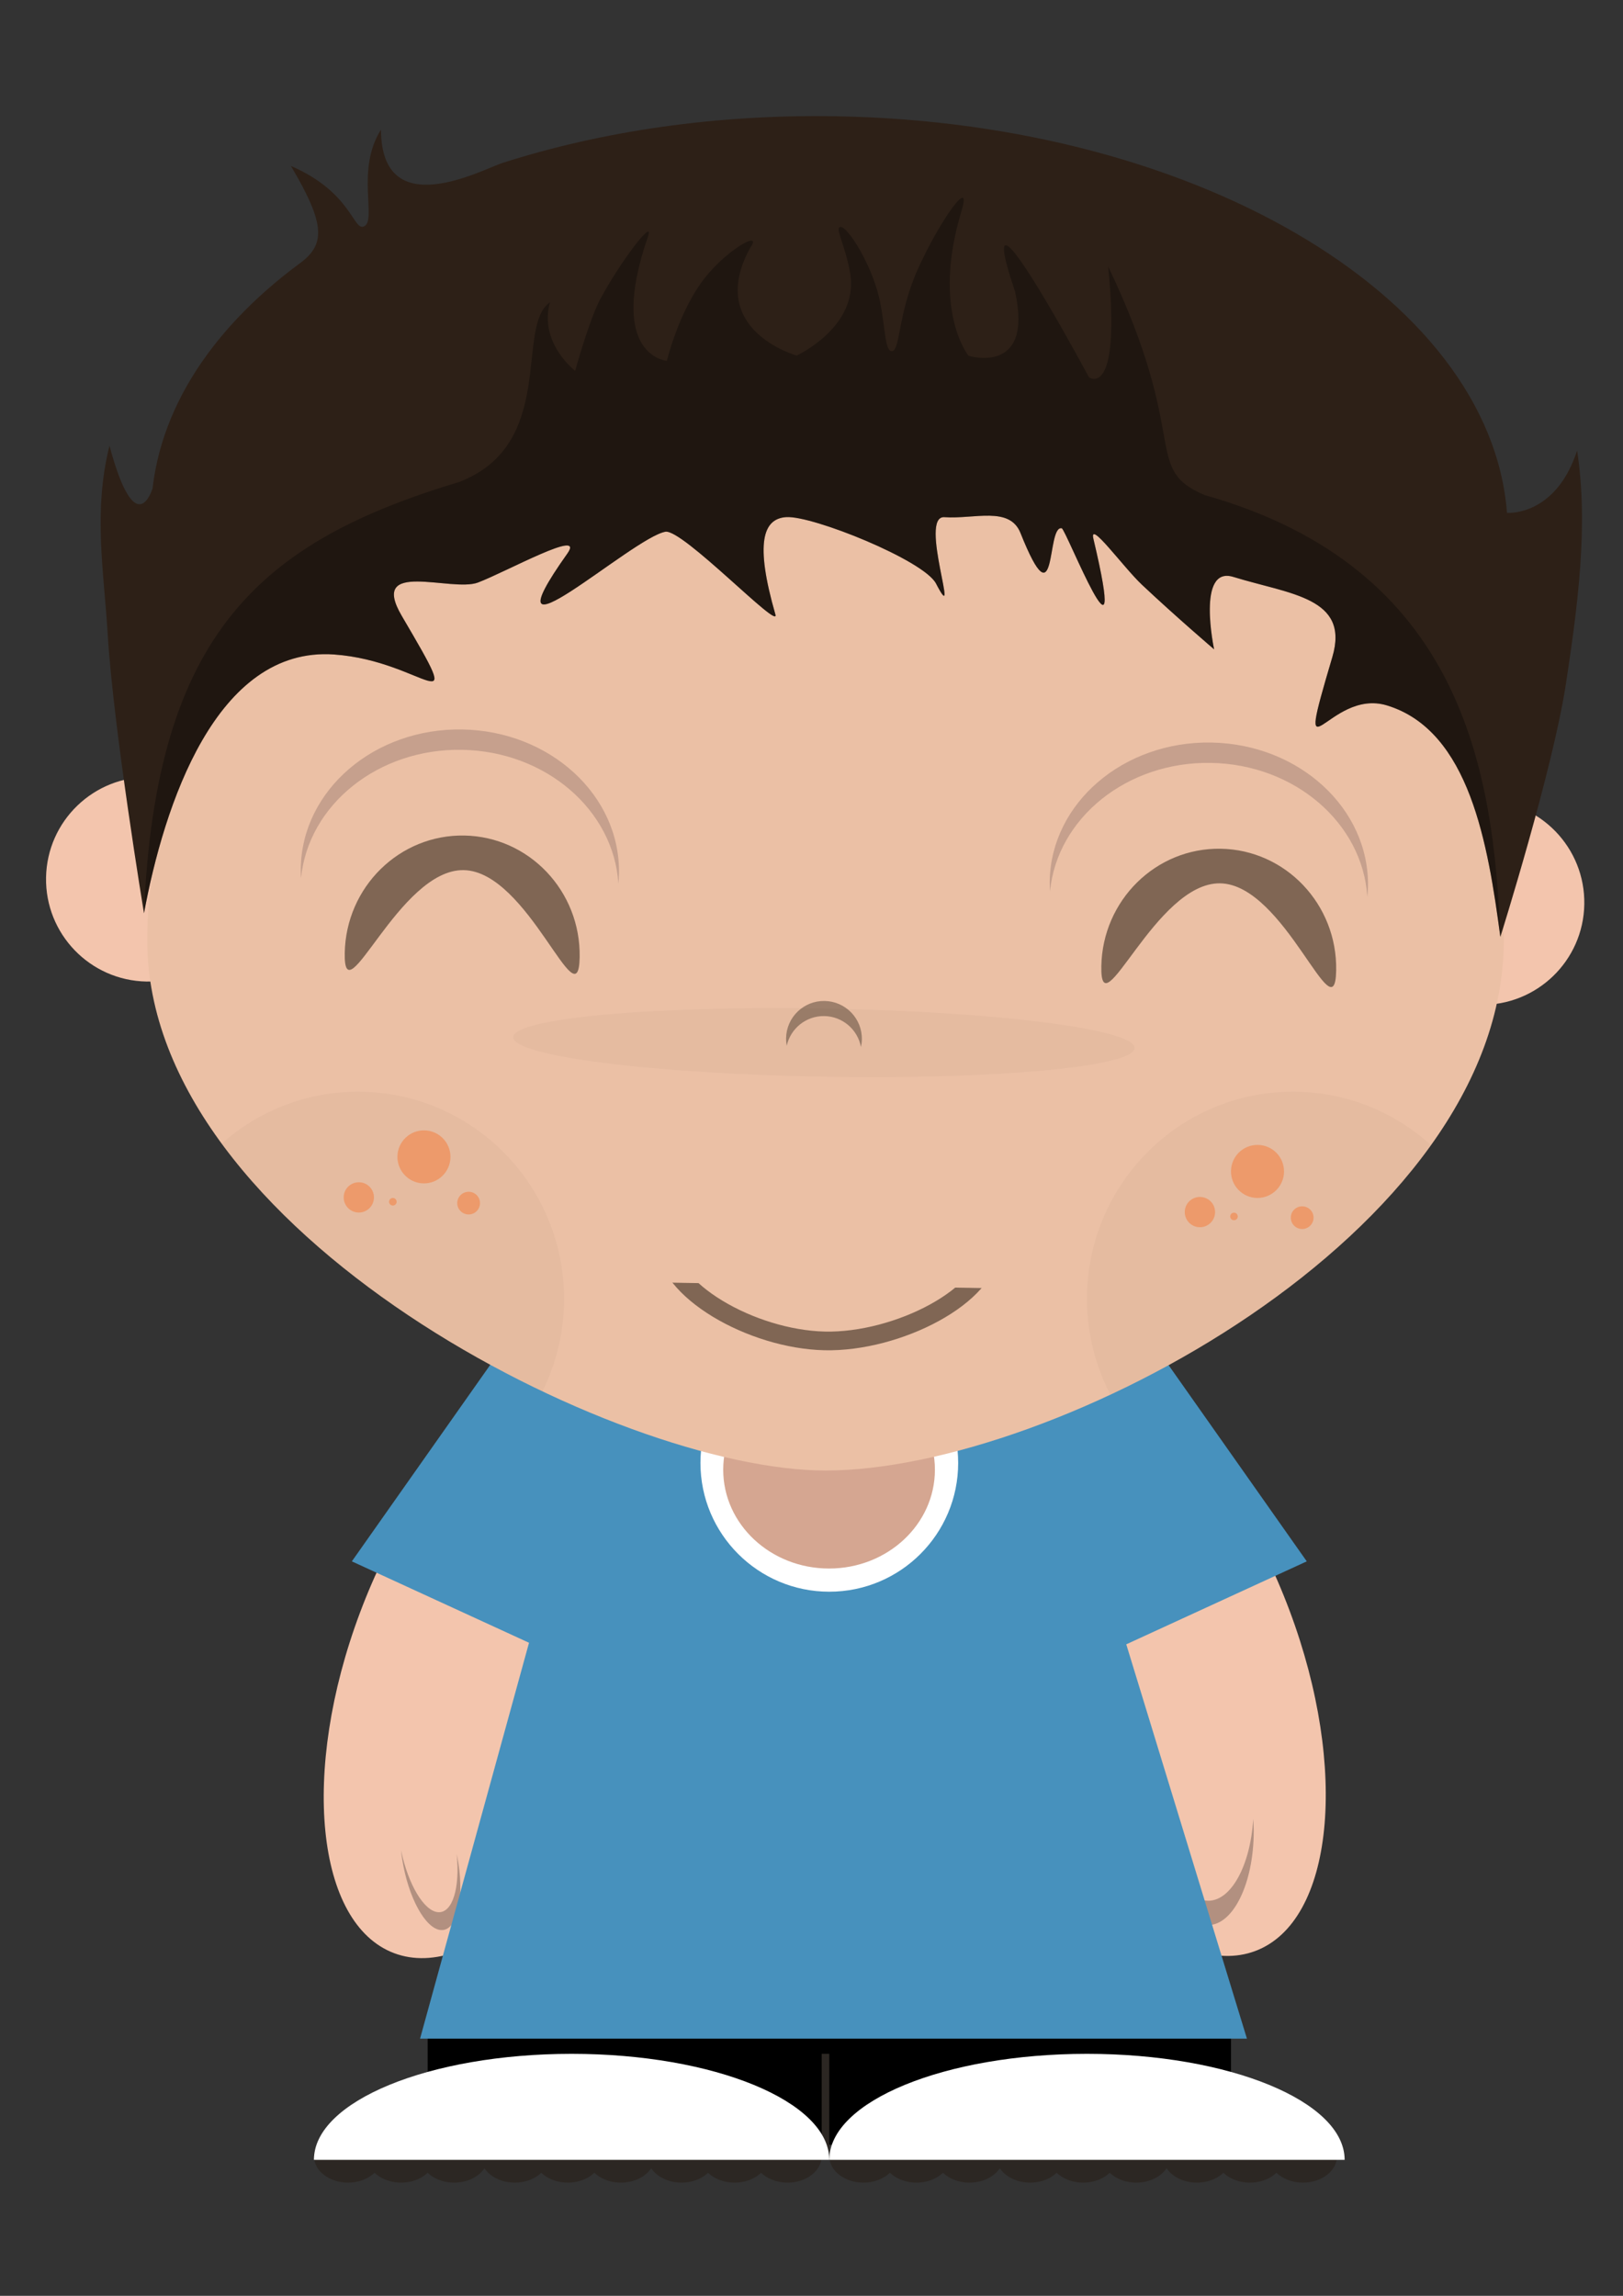 <?xml version="1.0" encoding="UTF-8" standalone="no"?>
<!-- Created with Inkscape (http://www.inkscape.org/) -->

<svg
   xmlns:dc="http://purl.org/dc/elements/1.1/"
   xmlns:cc="http://creativecommons.org/ns#"
   xmlns:rdf="http://www.w3.org/1999/02/22-rdf-syntax-ns#"
   xmlns:svg="http://www.w3.org/2000/svg"
   xmlns="http://www.w3.org/2000/svg"
   xmlns:sodipodi="http://sodipodi.sourceforge.net/DTD/sodipodi-0.dtd"
   xmlns:inkscape="http://www.inkscape.org/namespaces/inkscape"
   width="210mm"
   height="297mm"
   viewBox="0 0 744.094 1052.362"
   id="svg5685"
   version="1.1"
   inkscape:version="0.91 r13725"
   sodipodi:docname="egalink.svg">
  <rect x="0" y="0" width="744.094" height="1052.362" fill="#333333" stroke="none"/>
  <defs
     id="defs5687" />
  <sodipodi:namedview
     id="base"
     pagecolor="#ffffff"
     bordercolor="#666666"
     borderopacity="1.0"
     inkscape:pageopacity="0.0"
     inkscape:pageshadow="2"
     inkscape:zoom="0.24748737"
     inkscape:cx="509.28515"
     inkscape:cy="510.4298"
     inkscape:document-units="px"
     inkscape:current-layer="g6443"
     showgrid="false"
     inkscape:window-width="1366"
     inkscape:window-height="705"
     inkscape:window-x="-8"
     inkscape:window-y="-8"
     inkscape:window-maximized="1"
     showguides="true"
     inkscape:guide-bbox="true">
    <sodipodi:guide
       position="278.802,288.904"
       orientation="0,1"
       id="guide6474" />
    <sodipodi:guide
       position="333.35,155.564"
       orientation="0,1"
       id="guide6476" />
  </sodipodi:namedview>
  <g
     inkscape:label="Capa 1"
     inkscape:groupmode="layer"
     id="layer1">
    <g
       id="g6443">
      <path
         style="fill:#f3c5ad;stroke:none"
         inkscape:connector-curvature="0"
         id="bezier2-3"
         d="m 279.44,631.904 c 35.95,13.457 43.003,83.309 15.732,156.054 C 267.933,860.703 216.674,908.777 180.756,895.32 144.806,881.863 137.753,811.979 165.024,739.266 192.263,666.521 243.523,618.447 279.44,631.904 Z m 0,0" />
      <path
         style="fill:#000000;stroke:none"
         inkscape:connector-curvature="0"
         id="bezier-0"
         d="m 196.058,927.534 0,55.583 368.309,0 0,-55.583 -368.309,0 z m 0,0" />
      <path
         style="fill:#1a1718;fill-opacity:0.3;stroke:none"
         inkscape:connector-curvature="0"
         id="bezier3-3"
         d="m 200.915,876.522 c -6.531,-0.428 -13.803,-12.783 -17.044,-28.372 0.132,1.347 0.308,2.706 0.529,4.076 2.704,17.467 10.663,32.012 17.779,32.481 7.144,0.453 10.67,-13.308 7.967,-30.776 -0.237,-1.399 -0.486,-2.754 -0.763,-4.093 1.605,15.475 -1.936,27.112 -8.467,26.683 l 0,0 z m 0,0" />
      <path
         style="fill:#f3c5ad;stroke:none"
         inkscape:connector-curvature="0"
         id="bezier4-9"
         d="m 476.8,630.898 c -35.95,13.457 -43.003,83.309 -15.732,156.054 27.239,72.745 78.498,120.819 114.416,107.362 35.95,-13.457 43.003,-83.342 15.732,-156.054 C 563.977,665.516 512.717,617.441 476.8,630.898 Z m 0,0" />
      <path
         style="fill:#1a1718;fill-opacity:0.3;stroke:none"
         inkscape:connector-curvature="0"
         id="bezier5-3"
         d="m 553.965,871.269 c -10.629,0 -19.34,-16.317 -20.673,-37.478 -0.13,1.82 -0.195,3.673 -0.195,5.558 0,23.793 9.329,43.068 20.835,43.068 11.507,0 20.868,-19.275 20.868,-43.068 0,-1.885 -0.098,-3.738 -0.228,-5.558 -1.3,21.128 -10.044,37.478 -20.608,37.478 l 0,0 z m 0,0" />
      <path
         inkscape:connector-curvature="0"
         id="bezier6-1"
         d="m 599.114,715.703 -63.579,-90.265 -51.227,23.533 -4.551,-14.855 -204.486,0 -3.51,12.872 -46.871,-21.55 -63.579,90.265 81.229,37.315 -49.959,181.473 379.1,0 -55.323,-180.758 82.756,-38.03 z m 0,0"
         style="fill:#4791bd;fill-opacity:1;stroke:none" />
      <path
         style="fill:#ffffff;stroke:none"
         inkscape:connector-curvature="0"
         id="bezier7-0"
         d="m 380.196,729.614 c 32.635,0 59.093,-26.426 59.093,-59.028 0,-32.602 -26.459,-59.028 -59.093,-59.028 -32.602,0 -59.061,26.426 -59.061,59.028 0,32.602 26.459,59.028 59.061,59.028 z m 0,0" />
      <path
         style="fill:#d5a691;stroke:none"
         inkscape:connector-curvature="0"
         id="bezier8-1"
         d="m 380.099,718.985 c 26.816,0 48.529,-20.283 48.529,-45.279 0,-24.996 -21.713,-45.246 -48.529,-45.246 -26.816,0 -48.529,20.25 -48.529,45.246 0,24.996 21.713,45.279 48.529,45.279 z m 0,0" />
      <path
         style="fill:#2c2723;stroke:none"
         inkscape:connector-curvature="0"
         id="bezier18-1"
         d="m 376.718,941.446 0,45.149 3.478,0 0,-45.149 -3.478,0 z m 0,0" />
      <path
         style="fill:#2c2723;stroke:none"
         inkscape:connector-curvature="0"
         id="bezier30-5"
         d="m 159.556,1000.475 c 8.646,0 15.635,-5.428 15.635,-12.157 0,-6.696 -6.988,-12.157 -15.635,-12.157 -8.614,0 -15.635,5.461 -15.635,12.157 0,6.728 7.021,12.157 15.635,12.157 z m 0,0" />
      <path
         style="fill:#2c2723;stroke:none"
         inkscape:connector-curvature="0"
         id="bezier31-9"
         d="m 183.901,1000.475 c 8.614,0 15.635,-5.428 15.635,-12.157 0,-6.696 -7.021,-12.157 -15.635,-12.157 -8.646,0 -15.635,5.461 -15.635,12.157 0,6.728 6.988,12.157 15.635,12.157 z m 0,0" />
      <path
         style="fill:#2c2723;stroke:none"
         inkscape:connector-curvature="0"
         id="bezier32-9"
         d="m 208.215,1000.475 c 8.646,0 15.635,-5.428 15.635,-12.157 0,-6.696 -6.988,-12.157 -15.635,-12.157 -8.646,0 -15.635,5.461 -15.635,12.157 0,6.728 6.988,12.157 15.635,12.157 z m 0,0" />
      <path
         style="fill:#2c2723;stroke:none"
         inkscape:connector-curvature="0"
         id="bezier33-8"
         d="m 236.006,1000.475 c 8.646,0 15.635,-5.428 15.635,-12.157 0,-6.696 -6.988,-12.157 -15.635,-12.157 -8.646,0 -15.635,5.461 -15.635,12.157 0,6.728 6.988,12.157 15.635,12.157 z m 0,0" />
      <path
         style="fill:#2c2723;stroke:none"
         inkscape:connector-curvature="0"
         id="bezier34-7"
         d="m 260.32,1000.475 c 8.646,0 15.635,-5.428 15.635,-12.157 0,-6.696 -6.988,-12.157 -15.635,-12.157 -8.614,0 -15.635,5.461 -15.635,12.157 0,6.728 7.021,12.157 15.635,12.157 z m 0,0" />
      <path
         style="fill:#2c2723;stroke:none"
         inkscape:connector-curvature="0"
         id="bezier35-5"
         d="m 284.665,1000.475 c 8.614,0 15.635,-5.428 15.635,-12.157 0,-6.696 -7.021,-12.157 -15.635,-12.157 -8.646,0 -15.635,5.461 -15.635,12.157 0,6.728 6.988,12.157 15.635,12.157 z m 0,0" />
      <path
         style="fill:#2c2723;stroke:none"
         inkscape:connector-curvature="0"
         id="bezier36-3"
         d="m 312.457,1000.475 c 8.646,0 15.635,-5.428 15.635,-12.157 0,-6.696 -6.988,-12.157 -15.635,-12.157 -8.646,0 -15.635,5.461 -15.635,12.157 0,6.728 6.988,12.157 15.635,12.157 z m 0,0" />
      <path
         style="fill:#2c2723;stroke:none"
         inkscape:connector-curvature="0"
         id="bezier37-3"
         d="m 336.77,1000.475 c 8.646,0 15.635,-5.428 15.635,-12.157 0,-6.696 -6.988,-12.157 -15.635,-12.157 -8.646,0 -15.635,5.461 -15.635,12.157 0,6.728 6.988,12.157 15.635,12.157 z m 0,0" />
      <path
         style="fill:#2c2723;stroke:none"
         inkscape:connector-curvature="0"
         id="bezier38-7"
         d="m 361.084,1000.475 c 8.646,0 15.635,-5.428 15.635,-12.157 0,-6.696 -6.988,-12.157 -15.635,-12.157 -8.614,0 -15.635,5.461 -15.635,12.157 0,6.728 7.021,12.157 15.635,12.157 z m 0,0" />
      <path
         style="fill:#2c2723;stroke:none"
         inkscape:connector-curvature="0"
         id="bezier39-5"
         d="m 395.831,1000.475 c 8.646,0 15.635,-5.428 15.635,-12.157 0,-6.696 -6.988,-12.157 -15.635,-12.157 -8.614,0 -15.635,5.461 -15.635,12.157 0,6.728 7.021,12.157 15.635,12.157 z m 0,0" />
      <path
         style="fill:#2c2723;stroke:none"
         inkscape:connector-curvature="0"
         id="bezier40-1"
         d="m 420.177,1000.475 c 8.614,0 15.635,-5.428 15.635,-12.157 0,-6.696 -7.021,-12.157 -15.635,-12.157 -8.646,0 -15.635,5.461 -15.635,12.157 0,6.728 6.988,12.157 15.635,12.157 z m 0,0" />
      <path
         style="fill:#2c2723;stroke:none"
         inkscape:connector-curvature="0"
         id="bezier41-6"
         d="m 444.49,1000.475 c 8.646,0 15.635,-5.428 15.635,-12.157 0,-6.696 -6.988,-12.157 -15.635,-12.157 -8.646,0 -15.635,5.461 -15.635,12.157 0,6.728 6.988,12.157 15.635,12.157 z m 0,0" />
      <path
         style="fill:#2c2723;stroke:none"
         inkscape:connector-curvature="0"
         id="bezier42-5"
         d="m 472.281,1000.475 c 8.646,0 15.635,-5.428 15.635,-12.157 0,-6.696 -6.988,-12.157 -15.635,-12.157 -8.646,0 -15.635,5.461 -15.635,12.157 0,6.728 6.988,12.157 15.635,12.157 z m 0,0" />
      <path
         style="fill:#2c2723;stroke:none"
         inkscape:connector-curvature="0"
         id="bezier43-0"
         d="m 496.595,1000.475 c 8.646,0 15.635,-5.428 15.635,-12.157 0,-6.696 -6.988,-12.157 -15.635,-12.157 -8.614,0 -15.635,5.461 -15.635,12.157 0,6.728 7.021,12.157 15.635,12.157 z m 0,0" />
      <path
         style="fill:#2c2723;stroke:none"
         inkscape:connector-curvature="0"
         id="bezier44-1"
         d="m 520.941,1000.475 c 8.614,0 15.635,-5.428 15.635,-12.157 0,-6.696 -7.021,-12.157 -15.635,-12.157 -8.646,0 -15.635,5.461 -15.635,12.157 0,6.728 6.988,12.157 15.635,12.157 z m 0,0" />
      <path
         style="fill:#2c2723;stroke:none"
         inkscape:connector-curvature="0"
         id="bezier45-2"
         d="m 548.732,1000.475 c 8.614,0 15.635,-5.428 15.635,-12.157 0,-6.696 -7.021,-12.157 -15.635,-12.157 -8.646,0 -15.635,5.461 -15.635,12.157 0,6.728 6.988,12.157 15.635,12.157 z m 0,0" />
      <path
         style="fill:#2c2723;stroke:none"
         inkscape:connector-curvature="0"
         id="bezier46-9"
         d="m 573.045,1000.475 c 8.646,0 15.635,-5.428 15.635,-12.157 0,-6.696 -6.988,-12.157 -15.635,-12.157 -8.646,0 -15.635,5.461 -15.635,12.157 0,6.728 6.988,12.157 15.635,12.157 z m 0,0" />
      <path
         style="fill:#2c2723;stroke:none"
         inkscape:connector-curvature="0"
         id="bezier47-9"
         d="m 597.359,1000.475 c 8.646,0 15.635,-5.428 15.635,-12.157 0,-6.696 -6.988,-12.157 -15.635,-12.157 -8.614,0 -15.635,5.461 -15.635,12.157 0,6.728 7.021,12.157 15.635,12.157 z m 0,0" />
      <path
         style="fill:#ffffff;stroke:none"
         inkscape:connector-curvature="0"
         id="bezier49-0"
         d="m 262.075,941.446 c -65.269,0 -118.154,21.746 -118.154,48.594 l 236.275,0 c 0,-26.849 -52.885,-48.594 -118.121,-48.594 l 0,0 z m 0,0" />
      <path
         style="fill:#ffffff;stroke:none"
         inkscape:connector-curvature="0"
         id="bezier50-0"
         d="m 498.35,941.446 c -65.237,0 -118.154,21.746 -118.154,48.594 l 236.275,0 c 0,-26.849 -52.885,-48.594 -118.121,-48.594 l 0,0 z m 0,0" />
    </g>
    <g
       id="g6417">
      <path
         style="fill:#f3c5ad;stroke:none"
         inkscape:connector-curvature="0"
         id="bezier9-4"
         d="m 67.191,449.922 c 25.902,0.452 47.263,-20.176 47.715,-46.046 0.452,-25.902 -20.176,-47.263 -46.078,-47.715 -25.902,-0.452 -47.263,20.176 -47.715,46.078 -0.452,25.87 20.177,47.231 46.079,47.683 z m 0,0" />
      <path
         style="fill:#f3c5ad;stroke:none"
         inkscape:connector-curvature="0"
         id="bezier10-5"
         d="m 678.637,460.595 c 25.902,0.452 47.263,-20.176 47.715,-46.046 0.452,-25.902 -20.176,-47.263 -46.078,-47.715 -25.902,-0.452 -47.263,20.176 -47.715,46.078 -0.452,25.87 20.177,47.231 46.079,47.683 z m 0,0" />
      <path
         id="bezier11-6"
         d="m 378.473,674.064 c 104.889,-0.007 310.971,-108.858 310.971,-243.101 0,-134.244 -139.217,-243.069 -310.971,-243.069 -171.754,0 -310.971,108.825 -310.971,243.069 0,134.244 215.252,243.107 310.971,243.101 z"
         inkscape:connector-curvature="0"
         style="fill:#ebc0a5;fill-opacity:1;stroke:none"
         sodipodi:nodetypes="sssss" />
      <path
         inkscape:connector-curvature="0"
         style="fill:#0a0a0a;fill-opacity:0.031;stroke:none"
         d="m 592.776,500.426 c -52.17,0 -94.428,42.518 -94.428,94.98 0,15.847 3.917,30.748 10.742,43.881 56.697,-26.513 112.761,-66.544 146.969,-114.35 -16.745,-15.221 -38.922,-24.512 -63.282,-24.512 z"
         id="bezier29-2" />
      <path
         inkscape:connector-curvature="0"
         style="fill:#0a0a0a;fill-opacity:0.031;stroke:none"
         d="m 164.173,500.426 c -23.987,0 -45.868,8.999 -62.52,23.807 34.664,47.208 91.057,86.867 147.038,113.512 6.329,-12.749 9.904,-27.118 9.904,-42.338 0,-52.462 -42.285,-94.98 -94.422,-94.98 z"
         id="bezier28-4" />
      <path
         inkscape:connector-curvature="0"
         id="bezier12-3"
         d="m 265.756,438.759 c -0.529,30.322 -23.434,-39.388 -53.172,-39.907 -29.737,-0.519 -55.061,68.349 -54.532,38.027 0.528,-30.257 25.072,-54.406 54.809,-53.887 29.737,0.519 53.423,25.51 52.895,55.767 l 0,0 z m 0,0"
         style="opacity:0.65;fill:#2d2017;fill-opacity:0.863;stroke:none;stroke-width:8.573;stroke-miterlimit:4;stroke-dasharray:none" />
      <path
         inkscape:connector-curvature="0"
         id="bezier13-5"
         d="m 612.596,444.813 c -0.529,30.322 -23.434,-39.388 -53.172,-39.907 -29.737,-0.519 -55.029,68.35 -54.499,38.028 0.528,-30.257 25.039,-54.406 54.776,-53.887 29.737,0.519 53.423,25.51 52.895,55.767 l 0,0 z m 0,0"
         style="opacity:0.65;fill:#2d2017;fill-opacity:0.863;stroke:none;stroke-width:8.573;stroke-miterlimit:4;stroke-dasharray:none" />
      <path
         inkscape:connector-curvature="0"
         id="bezier14-7"
         d="m 555.186,349.696 c 38.512,0.672 69.574,27.71 71.685,61.361 0.157,-1.525 0.281,-3.083 0.309,-4.643 0.625,-35.782 -31.531,-65.342 -71.831,-66.045 -40.267,-0.703 -73.468,27.716 -74.092,63.498 -0.027,1.56 0.043,3.122 0.146,4.651 3.283,-33.525 35.271,-59.494 73.783,-58.822 l 0,0 z m 0,0"
         style="opacity:0.65;fill:#b29080;fill-opacity:1;stroke:none;stroke-width:8.573;stroke-miterlimit:4;stroke-dasharray:none" />
      <path
         inkscape:connector-curvature="0"
         id="bezier15-4"
         d="m 211.792,343.702 c 38.544,0.673 69.607,27.71 71.718,61.362 0.124,-1.526 0.249,-3.084 0.276,-4.644 0.625,-35.782 -31.531,-65.342 -71.831,-66.045 -40.267,-0.703 -73.435,27.717 -74.06,63.499 -0.027,1.56 0.011,3.121 0.114,4.651 3.283,-33.525 35.271,-59.494 73.783,-58.822 l 0,0 z m 0,0"
         style="opacity:0.65;fill:#b29080;fill-opacity:1;stroke:none;stroke-width:8.573;stroke-miterlimit:4;stroke-dasharray:none" />
      <path
         id="bezier16-3"
         d="m 69.499,245.055 c -0.234,-3.353 -0.338,-6.735 -0.279,-10.115 0.757,-43.354 25.991,-82.836 67.689,-113.837 12.389,-8.807 12.548,-17.908 -3.531,-45.02 28.058,12.079 28.651,30.391 33.641,27.617 5.786,-2.92 -4.011,-25.951 7.655,-44.283 0.122,43.51 46.413,18.26 55.796,15.238 45.376,-14.487 97.56,-22.322 153.005,-21.354 168.543,2.942 304.316,85.968 307.695,186.676 L 69.777,229.13 Z"
         style="fill:#2d2017;fill-opacity:1;stroke:none"
         inkscape:connector-curvature="0"
         sodipodi:nodetypes="cscccccsccc" />
      <path
         id="bezier17-7"
         d="M 691.254,235.069 69.798,224.222 c 0,0 -7.579,24.953 -19.603,-19.903 -7.582,30.261 -2.54,57.695 -0.812,86.467 2.576,42.896 16.632,127.841 16.632,127.841 9.074,-49.044 32.876,-122.52 87.257,-118.612 41.857,3.008 61.764,34.817 30.932,-17.691 -15.397,-26.222 22.843,-10.699 34.948,-15.305 13.202,-5.024 49.393,-25.168 40.962,-13.285 -40.204,56.67 29.681,-7.325 44.944,-9.994 7.874,-1.377 52.669,45.669 50.443,37.944 -9.508,-32.988 -5.635,-43.919 4.928,-44.64 12.021,-0.821 63.172,19.805 68.7,30.447 11.849,22.808 -8.2,-31.277 3.863,-30.423 13.69,0.969 29.899,-5.189 34.868,7.257 17.103,42.842 11.663,-3.707 18.92,-2.168 1.934,0.41 31.296,75.487 14.518,4.845 -2.151,-9.056 13.695,12.994 22.239,21.034 15.771,14.839 33.095,29.611 33.095,29.611 0,0 -8.191,-38.439 8.808,-33.201 26.071,8.034 53.497,9.383 45.386,36.755 -18.167,61.309 -1.994,13.897 25.055,22.153 37.899,11.568 46.319,63.742 51.982,106.128 0,0 24.079,-76.617 30.08,-116.163 5.346,-35.233 10.404,-72.472 5.109,-106.787 -9.818,30.157 -31.795,28.538 -31.795,28.538 z"
         inkscape:connector-curvature="0"
         style="fill:#2d2017;fill-opacity:1;stroke:none"
         sodipodi:nodetypes="cccacssssssssssssscssscscc" />
      <path
         inkscape:connector-curvature="0"
         id="bezier19-4"
         d="m 377.933,465.749 c 8.417,0.147 15.333,6.249 16.787,14.207 0.247,-1.134 0.397,-2.269 0.418,-3.471 0.167,-9.587 -7.464,-17.49 -17.084,-17.658 -9.587,-0.167 -17.49,7.464 -17.658,17.052 -0.021,1.202 0.089,2.342 0.297,3.484 1.731,-7.902 8.855,-13.759 17.24,-13.613 l 0,0 z m 0,0"
         style="opacity:0.65;fill:#2d2017;fill-opacity:0.627;stroke:none;stroke-width:8.573;stroke-miterlimit:4;stroke-dasharray:none" />
      <path
         style="fill:#f6742c;fill-opacity:0.455;stroke:none"
         inkscape:connector-curvature="0"
         id="bezier20-5"
         d="m 576.313,549.12 c 6.727,0.117 12.25,-5.248 12.367,-11.943 0.117,-6.727 -5.215,-12.25 -11.943,-12.367 -6.727,-0.117 -12.25,5.215 -12.367,11.943 -0.117,6.695 5.215,12.25 11.943,12.367 z m 0,0" />
      <path
         style="fill:#f6742c;fill-opacity:0.455;stroke:none"
         inkscape:connector-curvature="0"
         id="bezier21-7"
         d="m 596.903,563.361 c 2.892,0.051 5.273,-2.249 5.323,-5.109 0.051,-2.892 -2.249,-5.241 -5.142,-5.291 -2.86,-0.05 -5.24,2.217 -5.291,5.109 -0.05,2.86 2.249,5.241 5.109,5.291 z m 0,0" />
      <path
         style="fill:#f6742c;fill-opacity:0.455;stroke:none"
         inkscape:connector-curvature="0"
         id="bezier22-3"
         d="m 550.006,562.542 c 3.835,0.067 7.009,-2.999 7.076,-6.834 0.067,-3.835 -2.999,-6.977 -6.834,-7.044 -3.835,-0.067 -7.009,2.966 -7.076,6.801 -0.067,3.835 2.999,7.009 6.833,7.076 z m 0,0" />
      <path
         style="fill:#f6742c;fill-opacity:0.455;stroke:none"
         inkscape:connector-curvature="0"
         id="bezier23-6"
         d="m 565.699,559.338 c 0.975,0.017 1.769,-0.749 1.785,-1.692 0.017,-0.975 -0.749,-1.769 -1.724,-1.786 -0.942,-0.016 -1.736,0.75 -1.753,1.725 -0.016,0.942 0.75,1.736 1.692,1.753 z m 0,0" />
      <path
         style="fill:#f6742c;fill-opacity:0.455;stroke:none"
         inkscape:connector-curvature="0"
         id="bezier24-8"
         d="m 194.151,542.449 c 6.727,0.117 12.25,-5.248 12.367,-11.943 0.117,-6.727 -5.215,-12.25 -11.943,-12.367 -6.695,-0.117 -12.25,5.215 -12.367,11.943 -0.117,6.695 5.248,12.25 11.943,12.367 z m 0,0" />
      <path
         style="fill:#f6742c;fill-opacity:0.455;stroke:none"
         inkscape:connector-curvature="0"
         id="bezier25-5"
         d="m 214.773,556.691 c 2.86,0.05 5.241,-2.249 5.291,-5.109 0.051,-2.892 -2.249,-5.241 -5.109,-5.291 -2.892,-0.051 -5.273,2.216 -5.323,5.109 -0.05,2.86 2.249,5.241 5.142,5.291 z m 0,0" />
      <path
         style="fill:#f6742c;fill-opacity:0.455;stroke:none"
         inkscape:connector-curvature="0"
         id="bezier26-6"
         d="m 164.399,555.811 c 3.835,0.067 6.977,-2.999 7.044,-6.834 0.067,-3.835 -2.967,-6.976 -6.802,-7.043 -3.835,-0.067 -7.009,2.966 -7.076,6.801 -0.067,3.835 2.999,7.009 6.833,7.076 z m 0,0" />
      <path
         style="fill:#f6742c;fill-opacity:0.455;stroke:none"
         inkscape:connector-curvature="0"
         id="bezier27-4"
         d="m 180.092,552.607 c 0.942,0.016 1.736,-0.75 1.753,-1.692 0.017,-0.975 -0.749,-1.769 -1.692,-1.785 -0.975,-0.017 -1.769,0.749 -1.786,1.724 -0.017,0.942 0.75,1.736 1.725,1.753 z m 0,0" />
      <path
         inkscape:connector-curvature="0"
         id="bezier48-0"
         d="m 377.447,493.536 c 78.681,1.373 142.568,-4.501 142.718,-13.146 0.15,-8.612 -63.492,-16.713 -142.173,-18.086 -78.649,-1.373 -142.535,4.502 -142.685,13.114 -0.151,8.645 63.491,16.745 142.14,18.118 z m 0,0"
         style="fill:#191919;fill-opacity:0.031;stroke:none" />
      <path
         sodipodi:nodetypes="cccscccsssssccscscccccssssssssssssscssscc"
         style="fill:#000000;fill-opacity:0.31;stroke:none"
         inkscape:connector-curvature="0"
         d="m 552.244,226.927 c -28.864,-12.391 -6.008,-24.981 -44.173,-104.762 6.024,61.59 -8.828,50.76 -8.828,50.76 0,0 -9.477,-17.691 -19.083,-33.942 -13.682,-23.146 -27.625,-43.369 -14.809,-5.378 8.684,38.796 -21.311,29.485 -21.311,29.485 0,0 -16.995,-20.835 -3.25,-66.295 5.186,-17.036 -10.043,4.602 -19.842,26.228 -9.384,20.712 -8.185,37.956 -12.092,37.951 -3.24,-0.004 -2.982,-11.251 -5.485,-23.102 -3.875,-18.349 -17.425,-38.133 -18.846,-33.039 -0.51,1.83 4.263,12.153 5.44,21.848 2.867,23.63 -24.713,36.299 -24.713,36.299 0,0 -42.06,-11.681 -21.267,-49.473 6.251,-8.769 -12.49,1.63 -23.03,16.82 -10.374,14.95 -15.221,35.072 -15.221,35.072 0,0 -27.604,-2.064 -8.69,-56.861 3.305,-9.576 -13.137,12.042 -22.248,29.335 -5.024,10.074 -11.105,32.105 -11.105,32.105 0,0 -16.731,-12.717 -11.558,-31.38 -16.126,11.049 3.383,64.932 -41.532,82.296 C 120.07,248.143 71.423,289.65 66.014,418.627 75.088,369.583 98.89,296.107 153.271,300.015 c 41.857,3.008 61.764,34.817 30.932,-17.691 -15.397,-26.222 22.843,-10.699 34.948,-15.305 13.202,-5.024 49.393,-25.168 40.962,-13.285 -40.204,56.67 29.681,-7.325 44.944,-9.994 7.874,-1.377 52.669,45.669 50.443,37.944 -9.508,-32.988 -5.635,-43.919 4.928,-44.64 12.021,-0.821 63.172,19.805 68.7,30.447 11.849,22.808 -8.2,-31.277 3.863,-30.423 13.69,0.969 29.899,-5.189 34.868,7.257 17.103,42.842 11.663,-3.707 18.92,-2.168 1.934,0.41 31.296,75.487 14.518,4.845 -2.151,-9.056 13.695,12.994 22.239,21.034 15.771,14.839 33.095,29.611 33.095,29.611 0,0 -8.191,-38.439 8.808,-33.201 26.071,8.034 53.497,9.383 45.386,36.755 -18.167,61.309 -1.994,13.897 25.055,22.153 37.899,11.568 46.319,63.742 51.982,106.128 C 684.829,353.082 670.292,260.165 552.244,226.927 Z"
         id="path4248-3" />
      <path
         sodipodi:nodetypes="czssc"
         style="opacity:0.65;fill:none;stroke:#2d2017;stroke-width:8.573;stroke-miterlimit:4;stroke-opacity:0.863;stroke-dasharray:none"
         inkscape:connector-curvature="0"
         d="m 453.939,571.636 c -0.388,22.213 -42.52,43.763 -75.875,43.014 -33.355,-0.749 -73.22,-23.429 -72.833,-45.61 0.391,-22.378 33.945,-39.87 75.06,-39.153 41.115,0.718 74.038,19.371 73.648,41.749 z"
         stroke-miterlimit="4"
         id="bezier52-0" />
      <path
         inkscape:connector-curvature="0"
         style="fill:#ebc0a5;fill-opacity:1;stroke:none"
         d="m 272.76,518.165 -1.207,69.152 211.93,3.699 1.207,-69.152 -211.93,-3.699 z m 0,0"
         id="bezier53-3" />
    </g>
  </g>
</svg>
